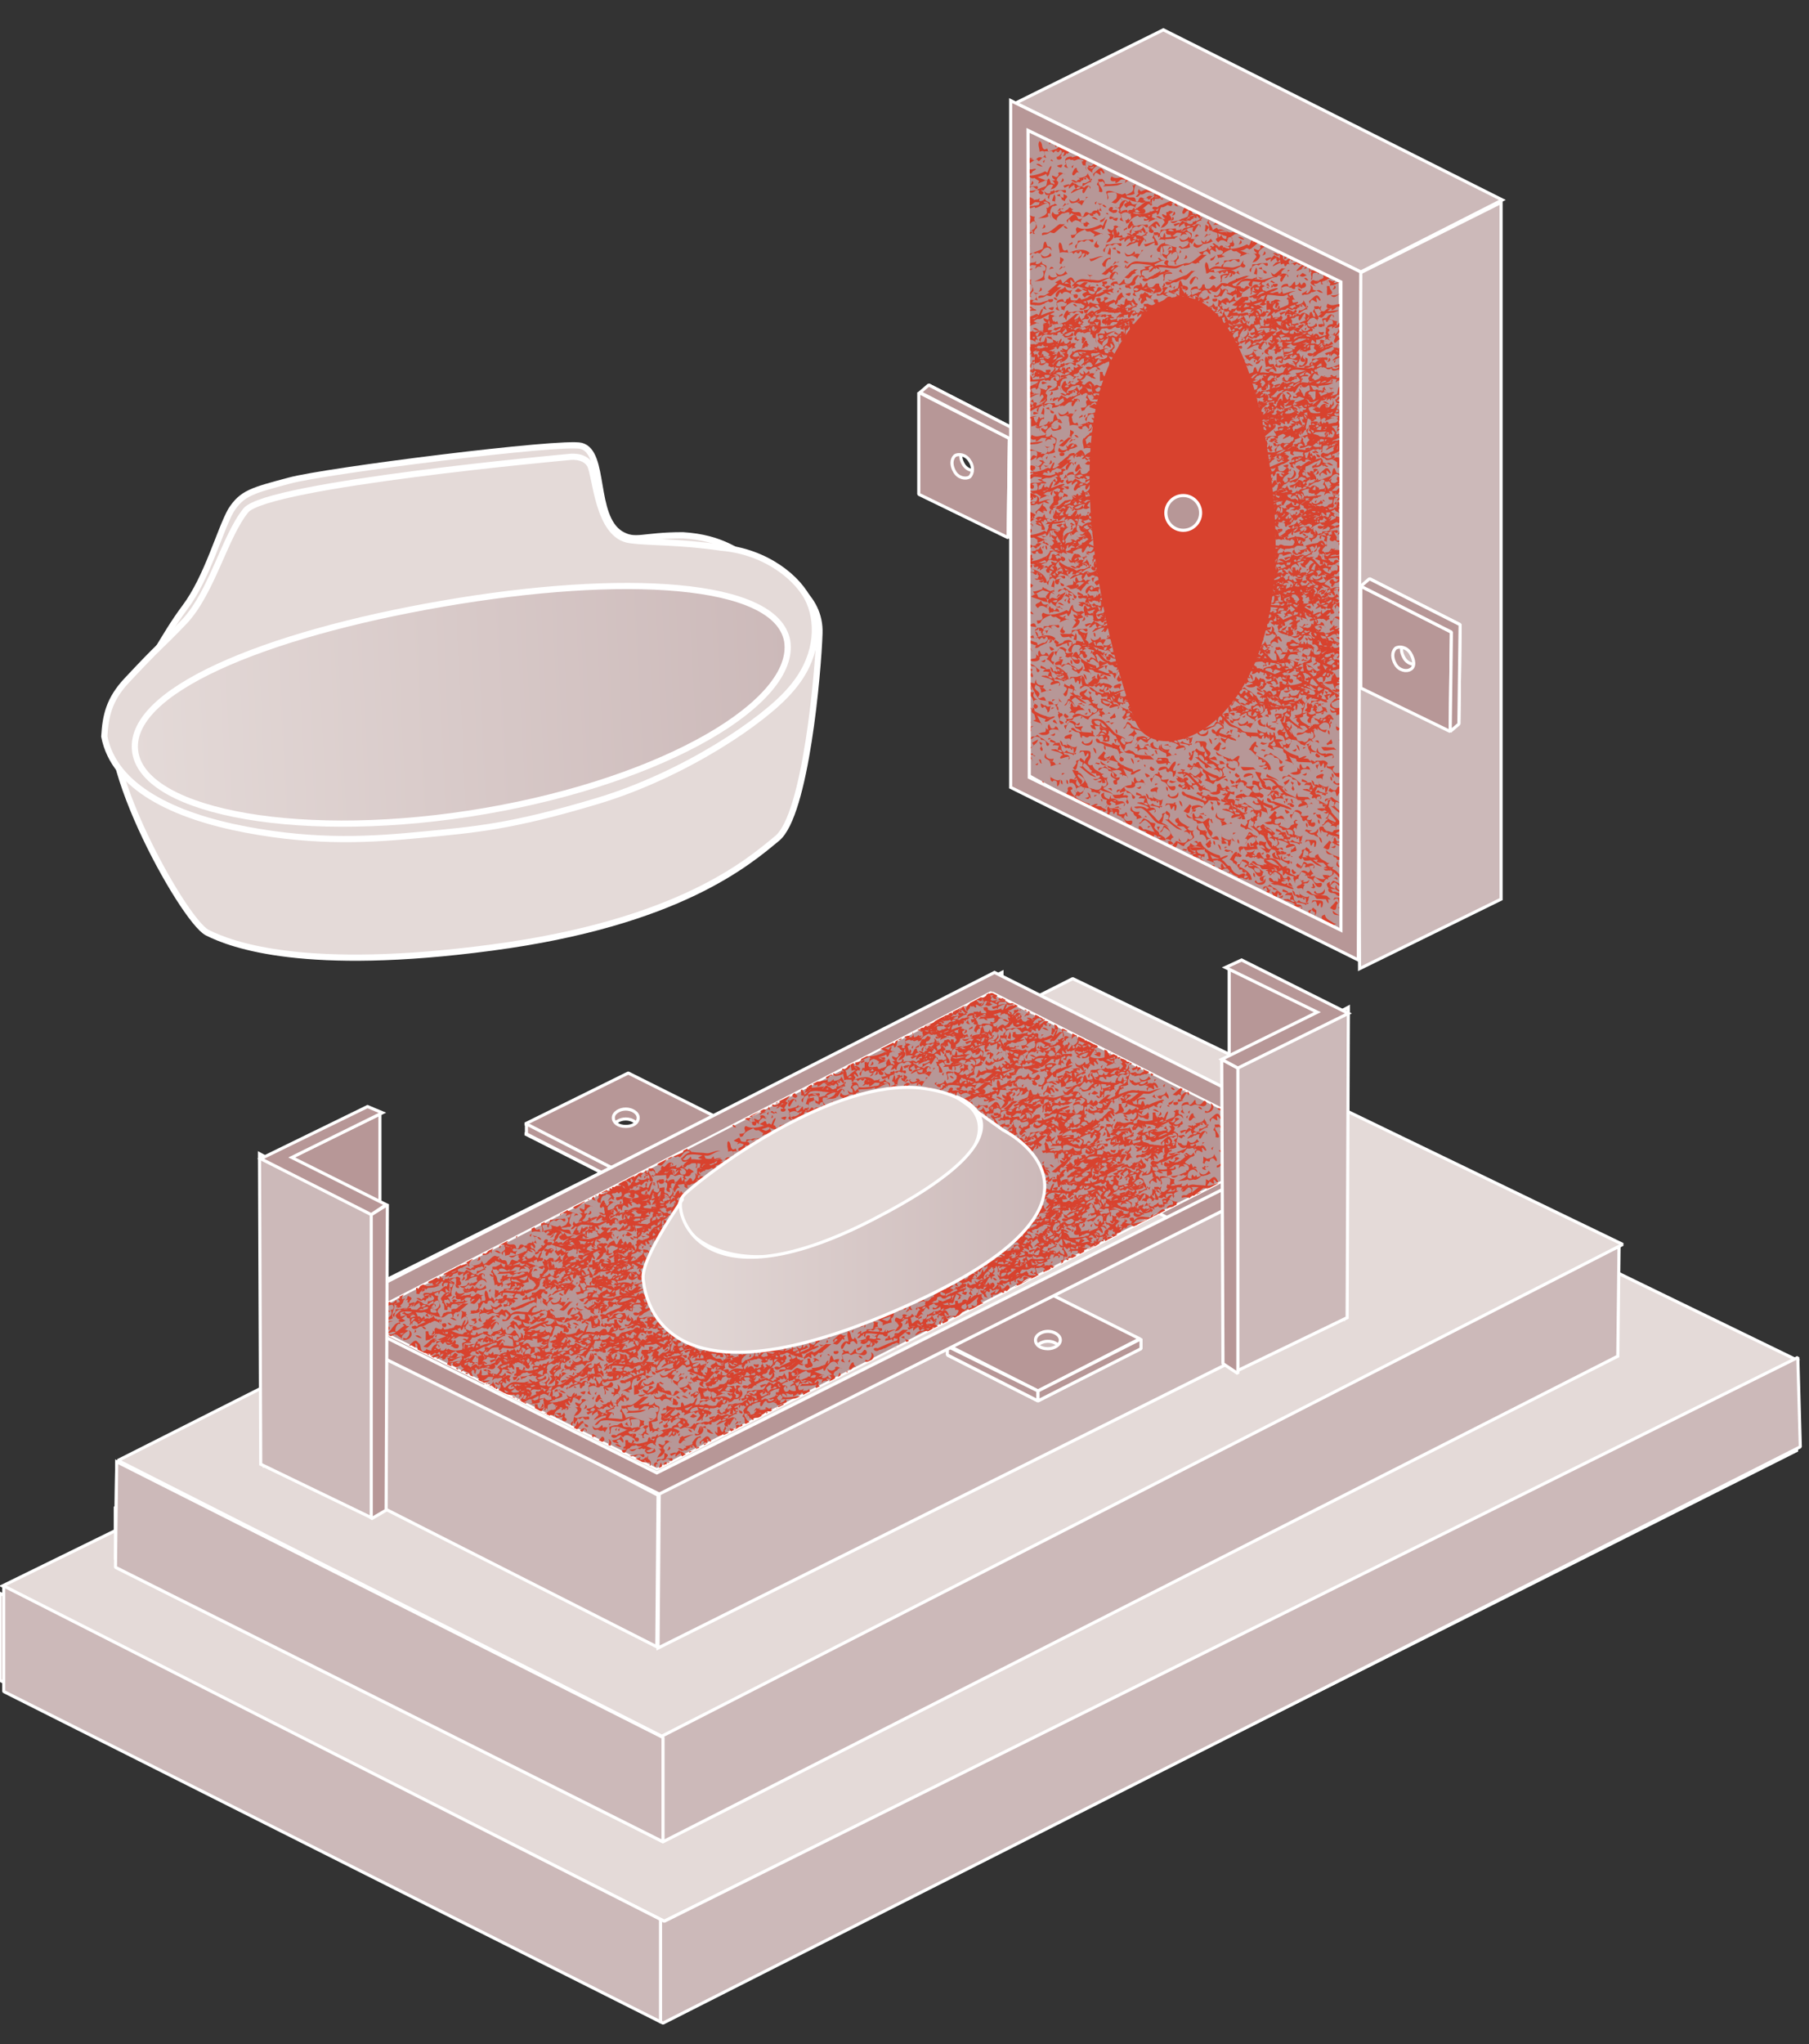 <?xml version="1.0" encoding="utf-8"?>
<!-- Generator: Adobe Illustrator 25.2.3, SVG Export Plug-In . SVG Version: 6.00 Build 0)  -->
<svg version="1.1" id="Layer_1" xmlns="http://www.w3.org/2000/svg" xmlns:xlink="http://www.w3.org/1999/xlink" x="0px" y="0px"
	 viewBox="0 0 145.7 164.6" style="enable-background:new 0 0 145.7 164.6;" xml:space="preserve">
<rect x="0" y="0" width="145.7" height="164.6" fill="#333333" stroke="none"/>
<style type="text/css">
	.st0{fill:#D8422E;}
	.st1{fill:#CCB9B9;stroke:#FFFFFF;stroke-width:0.25;stroke-miterlimit:10;}
	.st2{fill:#E4DAD8;stroke:#FFFFFF;stroke-width:0.25;stroke-miterlimit:10;}
	.st3{fill:#CCB9B9;stroke:#FFFFFF;stroke-width:0.25;stroke-linejoin:bevel;stroke-miterlimit:10;}
	.st4{fill:#E4DAD8;stroke:#FFFFFF;stroke-width:0.25;stroke-linejoin:bevel;stroke-miterlimit:10;}
	.st5{fill:#B79797;stroke:#FFFFFF;stroke-width:0.25;stroke-linejoin:bevel;stroke-miterlimit:10;}
	.st6{fill:#B79797;stroke:#FFFFFF;stroke-width:0.172;stroke-linejoin:bevel;stroke-miterlimit:10;}
	.st7{clip-path:url(#SVGID_2_);}
	.st8{fill:#B79797;stroke:#FFFFFF;stroke-width:0.25;stroke-miterlimit:10;}
	.st9{clip-path:url(#SVGID_4_);}
	.st10{fill:#E4DAD8;stroke:#FFFFFF;stroke-width:0.5;stroke-miterlimit:10;}
	.st11{fill:url(#SVGID_5_);stroke:#FFFFFF;stroke-width:0.5;stroke-miterlimit:10;}
	.st12{fill:url(#SVGID_6_);stroke:#FFFFFF;stroke-width:0.25;stroke-linejoin:bevel;stroke-miterlimit:10;}
</style>
<symbol  id="Mezzotint_2" viewBox="-40.1 -24.9 80.1 50">
	<g>
		<g>
			<g>
				<g>
					<path class="st0" d="M-12.9,9.4c-0.2,0.1-0.4,0.3-0.5,0.5c0.9,0.3,1.7,0.7,2.7,0.5C-11,9.9-11,9.2-11.4,9
						C-11.7,8.8-12.4,9.2-12.9,9.4z"/>
					<path class="st0" d="M16.6,18c-0.9,0.2-4.2-2.4-5.2-2.3c-0.4,0.1-1,0-1.2-0.1c-0.4-0.4-0.5-0.1-0.9-0.5
						c-0.7-0.7-2.2-1.1-2.9,0.1c-0.2,0.3,0.2,1.2,2.5,0.5c0.2-0.1,0.6,0.7,1,0.8c5.1,2.3,9.5,4,9,2.7L16.6,18z"/>
					<path class="st0" d="M5.7,17.8c-0.3,0.7-0.4,2-0.2,2.1c2.3,1,3.6,1.1,4.3,0.4c0.7-0.6-1.9-0.2-3-0.5c-1.1-0.4-0.4-3.1-1.1-3.3
						C5,16.4,5.7,17.1,5.7,17.8z"/>
					<path class="st0" d="M3.3,18.7c-1.8-0.9-1.8-1.2-4.2,0c0.7-0.4,0.4-0.4,2.1,1.1C1.4,19.9,2.8,18.8,3.3,18.7z"/>
					<path class="st0" d="M-3.6,12.9c-0.5-0.2-1.3-0.6-1.5-0.4C-6.6,13.8-8,13-9.4,12.4c0.7-1.2,0.4-2.8,1.6-3.7
						c-0.8,0.2-1.9,0.3-2,1.1c0,0.3,0.9,0.8,0.8,1c-1.3,2.7,0.7,3.7,2.8,3.6c0.2,0,0.3-1.2,0.6-1.3c1.4-0.4,2.9,3.6,3.1,2
						c0-1,0.2-2.2,2.1-1.9C0.4,13.2,1,14.3,1.7,15c0.8,0.3,1.7-1.2,1-2C0.9,11.1-1.4,13.9-3.6,12.9z"/>
					<path class="st0" d="M3.3,9.1c-0.4,0-0.8-0.1-1,0c-0.2,0.2-0.1,0.6-0.1,1C2.8,10,3.5,9.6,3.8,9.8c1.1,0.9,2.1,2.4,1.2,4.1
						C7.7,12.4,6,9.4,3.3,9.1z"/>
					<path class="st0" d="M4.5,5.8c3,2.5,3.9,4.6,5.7,0.7C10,4.9,8.8,7.6,8.2,7.4C7.8,7.3,8.6,5.4,8.3,5.3C7.9,5.1,6.5,6.5,6,6.4
						c-0.8-0.2-0.9-1.2-1.1-2C4.8,4.9,4.4,5.7,4.5,5.8z"/>
					<path class="st0" d="M7.1,2.3c-0.1,0.1,0,0.6,0,1C7.9,3,9.5,3.8,9.5,2.7C9.5,1.7,7.5,1.6,7.1,2.3z"/>
					<path class="st0" d="M-5.3,5.1C-5.9,5.1-6,6-5.7,6.5c0.5,0.9,1,2.7,2.1,2.2c0-1.2,0.8-1.9,1.6-2.7C-3.9,7.9-4.2,5.1-5.3,5.1z"
						/>
					<path class="st0" d="M13.7,4.6c2.2-1.7,4.1-0.2,6.2-0.2c0.4,0,0.7-0.8,1.1-0.8c1.1-0.1,2,0.5,2.6,1.5C23.4,3,25.9,3.6,26,2.4
						c0.1-2.3-1.8-3.9-0.8-6.4c-1.6-1.1-3.6-0.6-5.3-1.1c2.4,1.3,5.9,1.8,4.2,5.3c0.4,0,0.8-0.1,1,0.1c0.4,0.4,0.6,1.1,0.5,1.5
						c-0.4,0.9-1.4,1.8-2.5,1.5c-1.9-0.6-2.4-0.3-4.3-0.2c-0.9,0-1.7-1.7-3.2-1.8c0,0.4,0.1,1-0.1,1c-1.9-0.6-2.7,0.5-2.2,1.5
						L13.7,4.6z"/>
					<path class="st0" d="M20.5,8.7L20.5,8.7c0,0.2-1.2,0.6-1.4,0.4c-1.2-1.1-2.6-2-3.8-0.4C18.4,8.4,21,10,23.8,11
						c0.9,0.3,0.3,4.1,1.8,3.7l0.9-2.3c1,0,1.8-0.2,2.1-2.1c-0.7,0.8-1.5,1.8-2.6,1.5c-1.8-0.5-1.9-1.7-3.3-2.9
						c-0.2-0.2-1.1,0.5-1.4,0.3C21,9.1,20.6,8.9,20.5,8.7z"/>
					<path class="st0" d="M0.7-18.1c1.1,0.4,1.5-0.5,2.1-1.1C1.8-19.5,1.2-18.9,0.7-18.1z"/>
					<path class="st0" d="M33.9,1.9c-3.4-2.7-0.4,0.4-0.6,0.6c0.7-0.3,1.4-1.1,2.1,0C34.9,2.3,34.3,2.2,33.9,1.9z"/>
					<path class="st0" d="M30.4-3.7c-0.8-0.5-1.8-1-2.5-0.5c-0.6,0.4-1.8,0.3-0.6,2.5c1.1-2.2,3-1.3,4.8-0.5
						C31.5-2.7,31-3.3,30.4-3.7z"/>
					<path class="st0" d="M21.5,2.2c-0.4-0.1-0.7-0.6-1.1-1c0,1.2,0.7,2.3,1.6,2.4c0.5,0.1,1-0.9,1.6-1.4
						C22.9,2.3,22.2,2.5,21.5,2.2z"/>
					<path class="st0" d="M9.4-0.4c0.4,0.3,1.1,0.7,1,0.9c-0.2,0.9-1.1,1.6-1.8,2.4c0.4,0,0.8,0,1-0.1c0.8-0.5,0.6-1.8,0.9-1.9
						c2.2-0.6,6.3,0.4,8.6,0.4c0-0.4-2.5-1.2-2.6-1.2C13.7-0.3,12.2-0.1,9.4-0.4z"/>
					<path class="st0" d="M11.5-4.7c-0.2,0.8-1.1,1.7,0.1,2c2.4,0.6,4.5-1.4,6.9-1.5c-1.2-1.8,1.1-3.4,1-5.3c0-0.4-0.7-0.7-0.9-1.1
						c-0.4-0.7-1.1-1.4,0-2.1c-0.4,0-0.7,0-1.1,0c0.4,2.3-1.3,1-2.1,2.1c0.5-0.2,1.2-0.6,1.5-0.4c1.1,0.6,2.2,1.5,2.1,3.1
						c0,0.6-0.2,1.4-0.5,1.4c-1,0.3-2-0.5-2.6-1.4c-0.1,1.7,1.4,3.9-0.6,4.5c-0.7,0.2-1.8,0.1-3.1-0.1c-1.7-0.2,1.1-2.4-0.6-3.4
						C11.6-6.1,11.7-5.4,11.5-4.7z"/>
					<path class="st0" d="M6.4,0.5c0-0.2,0.9-0.5,0.9-0.8C7.3-1,7.8-2.4,7.4-3C8-3.1,8.7-3.4,9-3.1c0.7,0.7-0.9,2.6-1.6,3.9
						C7.1,1.4,7.3,2.4,7.9,3C7.4,2.2,6.5,1.4,6.4,0.5z"/>
					<path class="st0" d="M0.4-3.1c-0.8-1.5-1.4-0.2-1.1,0.9c0.4,0.9,2,3.3,3.8,1.7c0.2-0.2,0.1-0.6,0.1-1C2.5-1.5,3.2,2,0.4-3.1z"
						/>
					<path class="st0" d="M-9,22.2c0.1-0.2,1.8-0.1,2.4-0.1L-7,22.1c-1.8-0.3-2.8-3-4.6-4.3c-0.7-0.5-2,0.5-2.4,0.2L-9,22.2z"/>
					<path class="st0" d="M13.1,21.2c0.4,0.4,0.7,0.7,1.1,1.1c0.2-0.8,0.3-1.6,1.1-2.1C14.5,20.5,13.8,20.8,13.1,21.2z"/>
					<path class="st0" d="M-8.7,16.1c-0.8-1.5-1.4-0.2-1.1,0.9c0.4,0.9,2,3.3,3.8,1.7c0.2-0.2,0.1-0.6,0.1-1
						C-6.7,17.7-6,21.3-8.7,16.1z"/>
					<path class="st0" d="M-31.2,11.6c0.1,0.4-5.6,1.8-5.8,2.3l2.6,1.5c0.8-0.4,0.7-1.7,1.2-1.9c2.3-0.8,3.9,1.1,4.3-2.3
						c0,0,0.7-0.1,0.9,0c0.5,0.6,0.4,1.6,1.2,2c0.6,0.3,1.1-0.1,1.6-0.4c1.8-0.9,1.4,2.1,4.3,1.1c0.3-0.1,1.2,0.8,1.4,1.4
						c0.3,1.5-1.1,2.2-2,3.2c0.8-1,2-1.1,3.2-1.1c-0.5-0.2-1.1-0.4-1.6-0.5c0.4-1.1,0.7-2.1,1.1-3.2c-0.5,0.2-1.2,0.6-1.5,0.4
						c-0.9-0.4-1.4-1.6-2.2-1.9c-0.2-0.1-0.7,0.8-1,0.8c-1.9-0.2-3.2-2.4-4.7-2.1"/>
					<path class="st0" d="M-36.4,13.2"/>
					<path class="st0" d="M-37.4-5.8c0.4-0.2,1,0.2,1.5,0.4c0.2-0.5,0.4-1.1,0.5-1.6c3.2,1.4,7.8,2.7,10.6,0
						c-0.4-0.4-0.7-0.7-1.1-1.1c-0.5,0.7-1.4,1.1-2.1,0.9c-1.3-0.4-0.2-2.4-2.7-2.5c0.9,0.9,2.5,1.9,1.9,3.1c-0.7,1.4-3.1,0.4-4-0.9
						c-0.4,0.4-0.8,1-1,0.9c-2-0.7-4,0.6-5.9-0.4c0.1,1.8-1.2,3.6,0,5.3C-37.9-2.6-39-5.1-37.4-5.8z"/>
					<path class="st0" d="M-19.9,11.3c-1.2,1,0.2,1.1,0.5,1.6C-19.6,12.4-19.7,11.8-19.9,11.3z"/>
					<path class="st0" d="M-17.1,6.6c-0.1-1-0.5-1.6-1.2-2.1c-0.2,0.5-0.6,1.3-0.4,1.5c1.2,1.1,1,3.1,2.5,3.8
						C-16,8.6-17,7.7-17.1,6.6z"/>
					<path class="st0" d="M-16.7,12.5c1,1.3,1-0.6,1.6-0.5C-15.7,12.1-16.2,12.3-16.7,12.5z"/>
					<path class="st0" d="M-15.4-10.1c-1.9-1.7-1.5-4.1-1.1-6.3c0.1,0.9,0,1.9-0.6,2.6c-0.1,0.2-0.8-0.1-0.9,0.1
						c-0.4,0.4-0.7,1.2-0.5,1.4c0.9,1.1,1.5,2.6,3.6,2.9c0.3,0,0.4,0.9,0.6,1.4c-0.5,0.2-1.1,0.4-1.6,0.5c0.4,1.1,0.7,2.1,1.1,3.2
						c1.4-1.8-0.3-3.9,0.5-5.8C-14.8-10.1-15.2-10-15.4-10.1z"/>
					<path class="st0" d="M-5.7,1.8c0.8-1,1.6-0.2,2,0.3c0.5,0.5,0.4,1,2.7,1c0.4,0,1.2,0.7,2,1c0-0.4,0.1-0.7,0.1-1.1
						C0.6,3.1,0,3.4-0.5,3.2c-0.6-0.3-1-1.4-1.5-1.5C-2.8,1.7-4,2.3-5,1.2c-0.2-0.2,0.1-0.8,0-0.9c-1.1-0.5-1.8-1.1-2.4-1.9
						C-8,0.1-6.5,0.8-5.7,1.8z"/>
					<path class="st0" d="M-1.5-0.4c-2-0.2-2,2.1-4,1.3C-4.3,0.3-5.4,0.3-4-1.7c0.4,0.4,0.8,1.2,1,1.1c2.7-0.7,4,2.4,6.7,2.4
						C3.5,2.1,3.3,2.4,3.1,2.7C2.8,2.2,0.5,1.1,0.3,1.2C-1.7,1.6,0.2-0.2-1.5-0.4z"/>
					<path class="st0" d="M-11.1-6.8c-0.2,2.3-1.5,1-2.4,2.1c0.5,0.2,1.1,0.4,1.6,0.5c-0.3-2.1,2.3-1.4,2.4-2.7
						C-9.4-7.8-11.1-7.1-11.1-6.8z"/>
					<path class="st0" d="M-13.4-3.3c-0.2-0.2-1,0.4-1.4,0.3c-2.3-0.8-2.2-1.7-2.6-3.7c-0.7,0.4-0.8,1.1-0.5,1.5
						c0.7,1,1.2,0.4,1.2,2.2c0,0.5,1.9,0,2.7,0.4c1.6,0.7,2.9,0.1,4.5,0.5c0.5,0.1,0.8-1,0.4-1.3C-10.5-4.3-10.7-0.9-13.4-3.3z"/>
					<path class="st0" d="M-27.4-1.4c-0.2-0.2-1,0.4-1.4,0.3c-2.3-0.8-2.2-1.7-2.6-3.7c-0.7,0.4-0.8,1.1-0.5,1.5
						c0.7,1,1.2,0.4,1.2,2.2c0,0.5,1.9,0,2.7,0.4c1.6,0.7,2.9,0.1,4.5,0.5c0.5,0.1,0.8-1,0.4-1.3C-24.5-2.4-24.7,1-27.4-1.4z"/>
					<path class="st0" d="M13.3,13c-0.1,0.5,0.9,0.4,1.5,0.2c-0.6-1.5,2-2.6,0.8-3.8c-0.4-0.5-1.5-0.2-2.1-0.8
						C13.1,10.4,13.6,11.2,13.3,13z"/>
					<path class="st0" d="M-5.3-11.4c-0.6-1.7-1.6,0.1-2.4-0.2C-7-9.5-6-12.6-5.3-11.4z"/>
					<path class="st0" d="M-34.2,1.9c0.2-0.5,0.4-1.1,0.5-1.6c0.5,0.2,1.3,0.3,1.4,0.6c0.8,2.2,3.3,2.9,5.2,3.8c0.4-1,1.3-1.2,2.1-1
						c1.9,0.6,5.3,1.2,6.9,2.6c-0.5,0.3-1.1,0.9-1.3,0.8c-2.9-1.6-8.3-3.2-11.4-1.3c-0.1,0.1-0.6-0.3-0.7-0.6
						c-0.4-0.8,0.4-1.6,0.2-2.2C-31.6,1.9-33.1,2-34.2,1.9z"/>
					<path class="st0" d="M-5.5-2.5c-0.3-0.4-1-0.6-1-1.3C-4.3-3-2.5-1.2,0.3-1.7c-0.2,1.1-1.2,1-2,1.3C-2.1-2.5-4.5-0.9-5.5-2.5z"
						/>
					<path class="st0" d="M-2.3-8.9c-0.5,0.3-1,0.4-1.6,0.6c1.5-0.3,1.5,1.5,3.8,0.8c0.5-0.2,1.3,0.9,1,1.9c0.4,0,0.7,0,1.1,0
						C0.4-6.7-0.2-8.4-1.2-9.9C-1.5-9.5-1.8-9.1-2.3-8.9z"/>
					<path class="st0" d="M9.6-17.6c-0.4-0.4-1-0.4-1.5-0.6c0,0.4-0.1,0.9,0,1c1.1,0.4,1.9,0.9,2.6,1.7
						C10.4-16.2,10.1-17.1,9.6-17.6z"/>
					<path class="st0" d="M12.9-12.8c-1.1,0.7-0.4,1.6,0.1,2c0.4,0.4,1.4,0.2,1.4-0.4c0-0.7-1.2-1.2,0.7-2.7
						C14.3-13.5,13.6-13.2,12.9-12.8z"/>
					<path class="st0" d="M15.4-16c-1.1-0.1-2.8-1.4-2.8,0C12.6-14.6,14.3-15.8,15.4-16z"/>
					<path class="st0" d="M17.3-24.9c-1.2,1,0.2,1.1,0.5,1.6C17.6-23.8,17.4-24.4,17.3-24.9z"/>
					<path class="st0" d="M-24.9-9.9c2-0.3,5.1,1.9,7,1.1c-1.9,0.3-4.6-2.3-6.4-2.3L-24.9-9.9z"/>
					<path class="st0" d="M34.3-5.9c3,2.5,3.9,4.6,5.7,0.7c-0.3-1.6-1.4,1.1-2.1,0.9c-0.3-0.1,0.4-1.9,0.1-2.1
						c-0.4-0.2-1.8,1.2-2.2,1.1c-0.8-0.2-0.9-1.2-1.1-2C34.5-6.8,34.1-6,34.3-5.9z"/>
					<path class="st0" d="M6.8-14c-0.8,1-1.5,0.3-2.1-0.1c-0.2-0.1,0-0.8-0.1-0.9c-1.6-0.6-2.1,1.3-3.1,2c0.4-0.4,0.7-1,1-0.9
						c1.6,0.3,4.5,0.5,4.3,3c-0.2-1.6,1.9-2.5,1.1-4.2C7.5-14.7,7.1-14.4,6.8-14z"/>
					<path class="st0" d="M1.8,3.7C1,4.7,0.3,4-0.3,3.6c-0.2-0.1,0-0.8-0.1-0.9C-2,2.1-2.4,4-3.5,4.7c0.4-0.4,0.7-1,1-0.9
						c1.6,0.3,4.5,0.5,4.3,3C1.6,5.3,3.7,4.3,2.9,2.6C2.5,3,2.1,3.3,1.8,3.7z"/>
					<path class="st0" d="M-6.4,2.6C-5,3.2-4.1,2.2-3.2,1.5C-4.5,1.3-5.4,2-6.4,2.6z"/>
					<path class="st0" d="M-13.5,13.4c-0.1,0.1,0,0.6,0,1c0.9-0.3,2.4,0.6,2.4-0.5C-11.1,12.8-13.2,12.6-13.5,13.4z"/>
					<path class="st0" d="M-37.8,6.3c1.1,0.4,1.5-0.5,2.1-1.1C-36.8,4.9-37.3,5.6-37.8,6.3z"/>
					<path class="st0" d="M-5.3-8.7c-0.7,0-0.7-0.1-1,0c-0.8,0.4-0.9,1.3-1.1,2.1C-6-8.8-3.8-8-2.6-6.1C-2.4-6.6-2-7.4-2.2-7.5
						C-2.9-8.2-4.2-8.4-5.3-8.7z"/>
					<path class="st0" d="M32.7-2.5c-0.7,0-0.7-0.1-1,0c-0.8,0.4-0.9,1.3-1.1,2.1c1.4-2.2,3.6-1.5,4.8,0.5c1.7-2,0.6-1.3,0.4-1.5
						C35.1-2,33.8-2.2,32.7-2.5z"/>
					<path class="st0" d="M25.2,6.6c-0.7,0-0.7-0.1-1,0c-0.8,0.4-0.9,1.3-1.1,2.1c1.4-2.2,3.6-1.5,4.8,0.5c0.2-0.5,0.6-1.3,0.4-1.5
						C27.6,7,26.3,6.9,25.2,6.6z"/>
					<path class="st0" d="M-11.8,1.6c0.7,0.5,0.9,1.3,1.1,2.1c0.7-0.4,0.8-1.1,0.4-1.5C-10.7,1.8-11.3,1.8-11.8,1.6z"/>
					<path class="st0" d="M-28.3-9.2c0.7,0.5,0.9,1.3,1.1,2.1c0.7-0.4,0.8-1.1,0.4-1.5C-27.2-9-27.8-9.1-28.3-9.2z"/>
					<path class="st0" d="M-23.8,10.6c1.4,0.7,2.2-0.3,3.2-1.1C-21.8,9.4-22.8,10.1-23.8,10.6z"/>
					<path class="st0" d="M-34.7-3.6c-1.1,1.4,1,1.3,1.1,2.1C-32.2-3.1-35.4-2.4-34.7-3.6z"/>
					<path class="st0" d="M28.3-12.2c-0.7-0.5-2,0.5-2.4,0.2c-1.5-1.2-2.2-0.9-3.9-1.4c0,0.4-0.1,0.8,0.1,1c0.7,0.7,2.2,0.1,2.9,0.4
						c2.4,1.1,4.9,3.9,6,4.2c0.1-0.2,1.8-0.1,2.4-0.1L28.3-12.2z"/>
					<path class="st0" d="M-31.7-6.4c0.9,0.2,1.7,0.4,2.2,0.5c0-0.7-0.7-1.1-1-1.4L-31.7-6.4z"/>
					<path class="st0" d="M10.7,23.8c2-0.3,5.1,1.9,7,1.1c-1.9,0.3-4.6-2.3-6.4-2.3c-3.4-0.1-6.6,1.2-10,0.3c-1.2-0.4-1.4-2.4-3.2-2
						c1.5,1.9,3.4,3.7,5.8,3.5C6.3,24,8.3,24.2,10.7,23.8z"/>
					<path class="st0" d="M-22.8,1c0.2,0.5,0.2,0.8,0.6,1.2C-23.1,2.8-24.1,3.4-25,4c0.1,1.4,1.8,0.2,3.2-0.3
						c3.2-1.1,4.9-2.2,2.9-0.9C-19.8,2.1-21.6,1.7-22.8,1z"/>
					<path class="st0" d="M-10.3-0.1c2.1,0.8,3.4,1,3.1,0.3l-2.4-1.3L-10.3-0.1z"/>
					<path class="st0" d="M32.5,4.1c-0.1-0.3,0.6-0.5,1-0.4c-0.3,1.2,1.6,1.5,0.8,2.5c-0.3,0.4-1.1,0.4-1.5,1
						C32.6,6,32.9,5.4,32.5,4.1z"/>
					<path class="st0" d="M8.2,11.1c1.4,0.7,2.2-0.3,3.2-1.1C10.1,9.8,9.2,10.5,8.2,11.1z"/>
					<path class="st0" d="M9.1-9.6c1.1,0.4,1.5-0.5,2.1-1.1C10.2-11,9.7-10.4,9.1-9.6z"/>
					<path class="st0" d="M16,11.5c0.7,0.5,0.9,1.3,1.1,2.1c0.7-0.4,0.8-1.1,0.4-1.5C17.1,11.7,16.5,11.6,16,11.5z"/>
					<path class="st0" d="M3.6,3.6c1.2-1.2-0.7-0.9-0.8-1.5C3.1,2.6,3.4,3.1,3.6,3.6z"/>
					<path class="st0" d="M22-10.1C22.7-9.6,22.8-8.8,23-8c0.7-0.4,0.8-1.1,0.5-1.5C23.1-9.9,22.5-10,22-10.1z"/>
					<path class="st0" d="M27.3,0.7c0.6,0.7,1.4,0.7,2.2,0.7c-0.3,0.7-1,1-1.4,0.7C27.7,1.8,27.6,1.2,27.3,0.7z"/>
					<path class="st0" d="M20.4,3.5c-1.2,1,0.2,1.1,0.5,1.6C20.8,4.6,20.6,4,20.4,3.5z"/>
					<path class="st0" d="M-14.5-15.1c1.1-0.7,1.6,0.3,1.9,0.9c0.1,0.2-0.3,0.8-0.3,0.8c1.2,1.2,2.4-0.4,3.7-0.6
						c-0.5,0.2-1.1,0.6-1.3,0.4c-1.4-0.9-4-2.3-2.7-4.5c-0.4,1.5-2.8,1.5-2.7,3.5C-15.4-14.7-15-14.8-14.5-15.1z"/>
					<path class="st0" d="M-14.5,4.5c1.1-0.7,1.6,0.3,1.9,0.9c0.1,0.2-0.3,0.8-0.3,0.8c1.2,1.2,2.4-0.4,3.7-0.6
						c-0.5,0.2-1.1,0.6-1.3,0.4c-1.4-0.9-4-2.3-2.7-4.5c-0.4,1.5-2.8,1.5-2.7,3.5C-15.4,4.9-15,4.8-14.5,4.5z"/>
					<path class="st0" d="M-5.7,8.7c-1.2,1,0.2,1.1,0.5,1.6C-5.3,9.7-5.5,9.2-5.7,8.7z"/>
					<path class="st0" d="M-1.2,12c1.1,0.4,1.5-0.5,2.1-1.1C-0.1,10.6-0.7,11.2-1.2,12z"/>
					<path class="st0" d="M5.9-9.4C4.6-8.4,6-8.2,6.4-7.8C6.2-8.3,6-8.8,5.9-9.4z"/>
					<path class="st0" d="M-7.6-14.4c0.5,0.3,0.5,0.9,0.6,1.5c0.5-0.3,0.7-0.9,0.4-1.2C-6.8-14.3-7.2-14.3-7.6-14.4z"/>
					<path class="st0" d="M-11.6-11.8c-3.4-2.7-0.4,0.4-0.6,0.6c0.7-0.3,1.4-1.1,2.1,0C-10.6-11.4-11.2-11.4-11.6-11.8z"/>
					<path class="st0" d="M-16.5,2.9c2.3-1.2,1.2,0.8,3.6-0.9c0.4-1.3-0.8-2.4-1.9-3.3c-0.3-0.2-1.4-0.4-1.8-0.7
						c0.3,0.5,0.6,1,0.8,1.4c0.3,0.5,1.2,1.4,1.2,1.5C-15.1,2.4-16.5,2.9-16.5,2.9z"/>
					<path class="st0" d="M-22.3-2.7c-0.7-1.1,0.4-1.6,1.1-1.7c0.5-0.1,1.3,0.5,1,1.1c-0.4,0.6-1.6,0.5-0.7,2.6
						C-21.5-1.4-21.9-2-22.3-2.7z"/>
				</g>
				<path class="st0" d="M-31.8,12.8c-0.5-0.3-0.1-1.7,0.5-2.4c0.7-0.7,1.8-0.8,3.1-0.1c-0.7-0.5-1.2-1.5-0.9-2.1
					c0.6-1.4,2.7,0.8,3.4-0.7c0.2-0.4-0.1-1.2-0.5-1.4c-0.4-0.2-1.1,0.1-1.5,0.5c-0.2,0.2,0,0.9-0.1,0.9c-1.6,0.6-2.9,2.2-4.7,1.6
					c-0.4-0.1-0.7-0.6-1.1-1c-0.5,0.6-1.7,1.3-0.9,2c0.7,0.6,2.1,0.7,2.4,1.8"/>
			</g>
		</g>
	</g>
</symbol>
<g>
	<line class="st1" x1="58" y1="135.5" x2="58" y2="143.3"/>
	<line class="st1" x1="57.7" y1="135.3" x2="57.7" y2="143.4"/>
	<polygon class="st1" points="9.3,125.5 53.6,147.9 128.7,110.1 128.9,101.4 87,82.2 9.3,121.4 	"/>
	<polygon class="st1" points="9.3,126.2 9.4,117.7 53.7,139.3 53.5,147.9 	"/>
	<polygon class="st1" points="0,128.3 0,135.3 53.8,162.5 144.7,116.8 144.5,109.5 53.8,154.7 	"/>
	<polygon class="st2" points="53.5,154.7 144.7,109.5 90.8,83.3 0.2,127.7 	"/>
	<polygon class="st1" points="9.3,125.5 53.4,148.3 130.3,109.2 130.4,100.5 87,82.2 9.3,121.4 	"/>
	<polygon class="st3" points="9.3,126.2 9.4,117.7 53.4,139.9 53.4,148.3 	"/>
	<polygon class="st3" points="0.3,127.7 0.3,136.2 53.4,162.9 145,116.5 144.8,109.3 53.5,154.7 	"/>
	<path class="st4" d="M9.5,117.6c0,0,43.8,22.2,43.8,22.2l77.4-39.6L86.4,78.8L9.5,117.6z"/>
	<line class="st3" x1="53.2" y1="154.5" x2="53.2" y2="162.9"/>
	<g>
		<path class="st5" d="M81.9,42.7l0.1-8L74.8,31l0,8.2L81.9,42.7z M78.8,37.8c-0.3,0.2-0.9,0.1-1.2-0.4c-0.3-0.5-0.3-1,0-1.3
			c0.3-0.2,0.9-0.1,1.2,0.4C79.1,37,79.1,37.6,78.8,37.8z"/>
		<path class="st5" d="M81.2,43.3l0.1-8l-7.3-3.7l0,8.2L81.2,43.3z M78.1,38.4c-0.3,0.2-0.9,0.1-1.2-0.4c-0.3-0.5-0.3-1,0-1.3
			c0.3-0.2,0.9-0.1,1.2,0.4C78.4,37.5,78.4,38.1,78.1,38.4z"/>
		<polygon class="st5" points="74.1,31.6 74.8,31 82,34.7 81.9,42.7 81.2,43.3 81.3,35.3 		"/>
	</g>
	<polygon class="st1" points="120.9,16.3 120.9,72.4 109.5,78 109.3,22.1 	"/>
	<g>
		<polygon class="st6" points="82.3,62.1 108.4,76.6 107.9,21.6 82.6,10 		"/>
		<g>
			<defs>
				<polygon id="SVGID_1_" points="82.3,62.1 108.4,76.6 107.9,21.6 82.6,10 				"/>
			</defs>
			<clipPath id="SVGID_2_">
				<use xlink:href="#SVGID_1_"  style="overflow:visible;"/>
			</clipPath>
			<g class="st7">
				
					<use xlink:href="#Mezzotint_2"  width="80.1" height="50" x="-40.1" y="-24.9" transform="matrix(0.162 0 0 -0.162 97.337 33.124)" style="overflow:visible;"/>
				
					<use xlink:href="#Mezzotint_2"  width="80.1" height="50" x="-40.1" y="-24.9" transform="matrix(0.162 0 0 -0.162 94.483 36.986)" style="overflow:visible;"/>
				
					<use xlink:href="#Mezzotint_2"  width="80.1" height="50" x="-40.1" y="-24.9" transform="matrix(0.162 0 0 -0.162 103.353 40.087)" style="overflow:visible;"/>
				
					<use xlink:href="#Mezzotint_2"  width="80.1" height="50" x="-40.1" y="-24.9" transform="matrix(0.162 0 0 -0.162 98.954 41.275)" style="overflow:visible;"/>
				
					<use xlink:href="#Mezzotint_2"  width="80.1" height="50" x="-40.1" y="-24.9" transform="matrix(0.162 0 0 -0.162 101.593 52.64)" style="overflow:visible;"/>
				
					<use xlink:href="#Mezzotint_2"  width="80.1" height="50" x="-40.1" y="-24.9" transform="matrix(0.162 0 0 -0.162 100.892 57.035)" style="overflow:visible;"/>
				
					<use xlink:href="#Mezzotint_2"  width="80.1" height="50" x="-40.1" y="-24.9" transform="matrix(0.162 0 0 -0.162 93.602 54.144)" style="overflow:visible;"/>
				
					<use xlink:href="#Mezzotint_2"  width="80.1" height="50" x="-40.1" y="-24.9" transform="matrix(0.162 0 0 -0.162 93.797 48.464)" style="overflow:visible;"/>
				
					<use xlink:href="#Mezzotint_2"  width="80.1" height="50" x="-40.1" y="-24.9" transform="matrix(0.162 0 0 -0.162 87.537 38.812)" style="overflow:visible;"/>
				
					<use xlink:href="#Mezzotint_2"  width="80.1" height="50" x="-40.1" y="-24.9" transform="matrix(0.162 0 0 -0.162 107.854 35.632)" style="overflow:visible;"/>
				
					<use xlink:href="#Mezzotint_2"  width="80.1" height="50" x="-40.1" y="-24.9" transform="matrix(0.162 0 0 -0.162 103.79 33.526)" style="overflow:visible;"/>
				
					<use xlink:href="#Mezzotint_2"  width="80.1" height="50" x="-40.1" y="-24.9" transform="matrix(0.162 0 0 -0.162 99.993 47.315)" style="overflow:visible;"/>
				
					<use xlink:href="#Mezzotint_2"  width="80.1" height="50" x="-40.1" y="-24.9" transform="matrix(0.162 0 0 -0.162 116.759 42.208)" style="overflow:visible;"/>
				
					<use xlink:href="#Mezzotint_2"  width="80.1" height="50" x="-40.1" y="-24.9" transform="matrix(0.162 0 0 -0.162 87.255 43.886)" style="overflow:visible;"/>
				
					<use xlink:href="#Mezzotint_2"  width="80.1" height="50" x="-40.1" y="-24.9" transform="matrix(0.162 0 0 -0.162 89.034 50.28)" style="overflow:visible;"/>
				
					<use xlink:href="#Mezzotint_2"  width="80.1" height="50" x="-40.1" y="-24.9" transform="matrix(0.162 0 0 -0.162 108.305 55.974)" style="overflow:visible;"/>
				
					<use xlink:href="#Mezzotint_2"  width="80.1" height="50" x="-40.1" y="-24.9" transform="matrix(0.162 0 0 -0.162 115.561 50.47)" style="overflow:visible;"/>
				
					<use xlink:href="#Mezzotint_2"  width="80.1" height="50" x="-40.1" y="-24.9" transform="matrix(0.162 0 0 -0.162 110.74 42.871)" style="overflow:visible;"/>
				
					<use xlink:href="#Mezzotint_2"  width="80.1" height="50" x="-40.1" y="-24.9" transform="matrix(0.162 0 0 -0.162 111.455 53.053)" style="overflow:visible;"/>
				
					<use xlink:href="#Mezzotint_2"  width="80.1" height="50" x="-40.1" y="-24.9" transform="matrix(0.162 0 0 -0.162 111.887 47.228)" style="overflow:visible;"/>
				
					<use xlink:href="#Mezzotint_2"  width="80.1" height="50" x="-40.1" y="-24.9" transform="matrix(0.162 0 0 -0.162 107.02 48.419)" style="overflow:visible;"/>
			</g>
			<g class="st7">
				
					<use xlink:href="#Mezzotint_2"  width="80.1" height="50" x="-40.1" y="-24.9" transform="matrix(0.12 0.109 0.109 -0.12 102.754 47.605)" style="overflow:visible;"/>
				
					<use xlink:href="#Mezzotint_2"  width="80.1" height="50" x="-40.1" y="-24.9" transform="matrix(0.12 0.109 0.109 -0.12 98.045 48.541)" style="overflow:visible;"/>
				
					<use xlink:href="#Mezzotint_2"  width="80.1" height="50" x="-40.1" y="-24.9" transform="matrix(0.12 0.109 0.109 -0.12 102.518 56.804)" style="overflow:visible;"/>
				
					<use xlink:href="#Mezzotint_2"  width="80.1" height="50" x="-40.1" y="-24.9" transform="matrix(0.12 0.109 0.109 -0.12 98.466 54.723)" style="overflow:visible;"/>
				
					<use xlink:href="#Mezzotint_2"  width="80.1" height="50" x="-40.1" y="-24.9" transform="matrix(0.12 0.109 0.109 -0.12 92.768 64.905)" style="overflow:visible;"/>
				
					<use xlink:href="#Mezzotint_2"  width="80.1" height="50" x="-40.1" y="-24.9" transform="matrix(0.12 0.109 0.109 -0.12 89.292 67.684)" style="overflow:visible;"/>
				
					<use xlink:href="#Mezzotint_2"  width="80.1" height="50" x="-40.1" y="-24.9" transform="matrix(0.12 0.109 0.109 -0.12 85.846 60.64)" style="overflow:visible;"/>
				
					<use xlink:href="#Mezzotint_2"  width="80.1" height="50" x="-40.1" y="-24.9" transform="matrix(0.12 0.109 0.109 -0.12 89.812 56.57)" style="overflow:visible;"/>
				
					<use xlink:href="#Mezzotint_2"  width="80.1" height="50" x="-40.1" y="-24.9" transform="matrix(0.12 0.109 0.109 -0.12 91.678 45.218)" style="overflow:visible;"/>
				
					<use xlink:href="#Mezzotint_2"  width="80.1" height="50" x="-40.1" y="-24.9" transform="matrix(0.12 0.109 0.109 -0.12 108.846 56.538)" style="overflow:visible;"/>
				
					<use xlink:href="#Mezzotint_2"  width="80.1" height="50" x="-40.1" y="-24.9" transform="matrix(0.12 0.109 0.109 -0.12 107.257 52.246)" style="overflow:visible;"/>
				
					<use xlink:href="#Mezzotint_2"  width="80.1" height="50" x="-40.1" y="-24.9" transform="matrix(0.12 0.109 0.109 -0.12 95.169 59.889)" style="overflow:visible;"/>
				
					<use xlink:href="#Mezzotint_2"  width="80.1" height="50" x="-40.1" y="-24.9" transform="matrix(0.12 0.109 0.109 -0.12 111.007 67.395)" style="overflow:visible;"/>
				
					<use xlink:href="#Mezzotint_2"  width="80.1" height="50" x="-40.1" y="-24.9" transform="matrix(0.12 0.109 0.109 -0.12 88.055 48.781)" style="overflow:visible;"/>
				
					<use xlink:href="#Mezzotint_2"  width="80.1" height="50" x="-40.1" y="-24.9" transform="matrix(0.12 0.109 0.109 -0.12 85.068 54.707)" style="overflow:visible;"/>
				
					<use xlink:href="#Mezzotint_2"  width="80.1" height="50" x="-40.1" y="-24.9" transform="matrix(0.12 0.109 0.109 -0.12 95.489 71.888)" style="overflow:visible;"/>
				
					<use xlink:href="#Mezzotint_2"  width="80.1" height="50" x="-40.1" y="-24.9" transform="matrix(0.12 0.109 0.109 -0.12 104.56 72.7)" style="overflow:visible;"/>
				
					<use xlink:href="#Mezzotint_2"  width="80.1" height="50" x="-40.1" y="-24.9" transform="matrix(0.12 0.109 0.109 -0.12 106.109 63.835)" style="overflow:visible;"/>
				
					<use xlink:href="#Mezzotint_2"  width="80.1" height="50" x="-40.1" y="-24.9" transform="matrix(0.12 0.109 0.109 -0.12 99.785 71.847)" style="overflow:visible;"/>
				
					<use xlink:href="#Mezzotint_2"  width="80.1" height="50" x="-40.1" y="-24.9" transform="matrix(0.12 0.109 0.109 -0.12 104.025 67.83)" style="overflow:visible;"/>
				
					<use xlink:href="#Mezzotint_2"  width="80.1" height="50" x="-40.1" y="-24.9" transform="matrix(0.12 0.109 0.109 -0.12 99.623 65.435)" style="overflow:visible;"/>
			</g>
			<g class="st7">
				
					<use xlink:href="#Mezzotint_2"  width="80.1" height="50" x="-40.1" y="-24.9" transform="matrix(0.162 0 0 -0.162 90.974 24.993)" style="overflow:visible;"/>
				
					<use xlink:href="#Mezzotint_2"  width="80.1" height="50" x="-40.1" y="-24.9" transform="matrix(0.162 0 0 -0.162 88.121 28.855)" style="overflow:visible;"/>
				
					<use xlink:href="#Mezzotint_2"  width="80.1" height="50" x="-40.1" y="-24.9" transform="matrix(0.162 0 0 -0.162 96.991 31.956)" style="overflow:visible;"/>
				
					<use xlink:href="#Mezzotint_2"  width="80.1" height="50" x="-40.1" y="-24.9" transform="matrix(0.162 0 0 -0.162 92.592 33.144)" style="overflow:visible;"/>
				
					<use xlink:href="#Mezzotint_2"  width="80.1" height="50" x="-40.1" y="-24.9" transform="matrix(0.162 0 0 -0.162 95.231 44.51)" style="overflow:visible;"/>
				
					<use xlink:href="#Mezzotint_2"  width="80.1" height="50" x="-40.1" y="-24.9" transform="matrix(0.162 0 0 -0.162 94.529 48.905)" style="overflow:visible;"/>
				
					<use xlink:href="#Mezzotint_2"  width="80.1" height="50" x="-40.1" y="-24.9" transform="matrix(0.162 0 0 -0.162 87.24 46.013)" style="overflow:visible;"/>
				
					<use xlink:href="#Mezzotint_2"  width="80.1" height="50" x="-40.1" y="-24.9" transform="matrix(0.162 0 0 -0.162 87.435 40.334)" style="overflow:visible;"/>
				
					<use xlink:href="#Mezzotint_2"  width="80.1" height="50" x="-40.1" y="-24.9" transform="matrix(0.162 0 0 -0.162 81.175 30.681)" style="overflow:visible;"/>
				
					<use xlink:href="#Mezzotint_2"  width="80.1" height="50" x="-40.1" y="-24.9" transform="matrix(0.162 0 0 -0.162 101.492 27.501)" style="overflow:visible;"/>
				
					<use xlink:href="#Mezzotint_2"  width="80.1" height="50" x="-40.1" y="-24.9" transform="matrix(0.162 0 0 -0.162 97.428 25.395)" style="overflow:visible;"/>
				
					<use xlink:href="#Mezzotint_2"  width="80.1" height="50" x="-40.1" y="-24.9" transform="matrix(0.162 0 0 -0.162 93.631 39.184)" style="overflow:visible;"/>
				
					<use xlink:href="#Mezzotint_2"  width="80.1" height="50" x="-40.1" y="-24.9" transform="matrix(0.162 0 0 -0.162 110.397 34.077)" style="overflow:visible;"/>
				
					<use xlink:href="#Mezzotint_2"  width="80.1" height="50" x="-40.1" y="-24.9" transform="matrix(0.162 0 0 -0.162 80.893 35.755)" style="overflow:visible;"/>
				
					<use xlink:href="#Mezzotint_2"  width="80.1" height="50" x="-40.1" y="-24.9" transform="matrix(0.162 0 0 -0.162 82.672 42.149)" style="overflow:visible;"/>
				
					<use xlink:href="#Mezzotint_2"  width="80.1" height="50" x="-40.1" y="-24.9" transform="matrix(0.162 0 0 -0.162 101.943 47.844)" style="overflow:visible;"/>
				
					<use xlink:href="#Mezzotint_2"  width="80.1" height="50" x="-40.1" y="-24.9" transform="matrix(0.162 0 0 -0.162 109.198 42.339)" style="overflow:visible;"/>
				
					<use xlink:href="#Mezzotint_2"  width="80.1" height="50" x="-40.1" y="-24.9" transform="matrix(0.162 0 0 -0.162 104.378 34.74)" style="overflow:visible;"/>
				
					<use xlink:href="#Mezzotint_2"  width="80.1" height="50" x="-40.1" y="-24.9" transform="matrix(0.162 0 0 -0.162 105.093 44.922)" style="overflow:visible;"/>
				
					<use xlink:href="#Mezzotint_2"  width="80.1" height="50" x="-40.1" y="-24.9" transform="matrix(0.162 0 0 -0.162 105.525 39.098)" style="overflow:visible;"/>
				
					<use xlink:href="#Mezzotint_2"  width="80.1" height="50" x="-40.1" y="-24.9" transform="matrix(0.162 0 0 -0.162 100.657 40.288)" style="overflow:visible;"/>
			</g>
			<g class="st7">
				
					<use xlink:href="#Mezzotint_2"  width="80.1" height="50" x="-40.1" y="-24.9" transform="matrix(0.162 0 0 -0.162 90.16 11.085)" style="overflow:visible;"/>
				
					<use xlink:href="#Mezzotint_2"  width="80.1" height="50" x="-40.1" y="-24.9" transform="matrix(0.162 0 0 -0.162 87.307 14.947)" style="overflow:visible;"/>
				
					<use xlink:href="#Mezzotint_2"  width="80.1" height="50" x="-40.1" y="-24.9" transform="matrix(0.162 0 0 -0.162 96.177 18.048)" style="overflow:visible;"/>
				
					<use xlink:href="#Mezzotint_2"  width="80.1" height="50" x="-40.1" y="-24.9" transform="matrix(0.162 0 0 -0.162 91.778 19.235)" style="overflow:visible;"/>
				
					<use xlink:href="#Mezzotint_2"  width="80.1" height="50" x="-40.1" y="-24.9" transform="matrix(0.162 0 0 -0.162 94.417 30.601)" style="overflow:visible;"/>
				
					<use xlink:href="#Mezzotint_2"  width="80.1" height="50" x="-40.1" y="-24.9" transform="matrix(0.162 0 0 -0.162 93.715 34.996)" style="overflow:visible;"/>
				
					<use xlink:href="#Mezzotint_2"  width="80.1" height="50" x="-40.1" y="-24.9" transform="matrix(0.162 0 0 -0.162 86.426 32.105)" style="overflow:visible;"/>
				
					<use xlink:href="#Mezzotint_2"  width="80.1" height="50" x="-40.1" y="-24.9" transform="matrix(0.162 0 0 -0.162 86.621 26.425)" style="overflow:visible;"/>
				
					<use xlink:href="#Mezzotint_2"  width="80.1" height="50" x="-40.1" y="-24.9" transform="matrix(0.162 0 0 -0.162 80.361 16.773)" style="overflow:visible;"/>
				
					<use xlink:href="#Mezzotint_2"  width="80.1" height="50" x="-40.1" y="-24.9" transform="matrix(0.162 0 0 -0.162 100.677 13.592)" style="overflow:visible;"/>
				
					<use xlink:href="#Mezzotint_2"  width="80.1" height="50" x="-40.1" y="-24.9" transform="matrix(0.162 0 0 -0.162 96.614 11.487)" style="overflow:visible;"/>
				
					<use xlink:href="#Mezzotint_2"  width="80.1" height="50" x="-40.1" y="-24.9" transform="matrix(0.162 0 0 -0.162 92.817 25.276)" style="overflow:visible;"/>
				
					<use xlink:href="#Mezzotint_2"  width="80.1" height="50" x="-40.1" y="-24.9" transform="matrix(0.162 0 0 -0.162 109.583 20.168)" style="overflow:visible;"/>
				
					<use xlink:href="#Mezzotint_2"  width="80.1" height="50" x="-40.1" y="-24.9" transform="matrix(0.162 0 0 -0.162 80.079 21.847)" style="overflow:visible;"/>
				
					<use xlink:href="#Mezzotint_2"  width="80.1" height="50" x="-40.1" y="-24.9" transform="matrix(0.162 0 0 -0.162 81.858 28.241)" style="overflow:visible;"/>
				
					<use xlink:href="#Mezzotint_2"  width="80.1" height="50" x="-40.1" y="-24.9" transform="matrix(0.162 0 0 -0.162 101.129 33.935)" style="overflow:visible;"/>
				
					<use xlink:href="#Mezzotint_2"  width="80.1" height="50" x="-40.1" y="-24.9" transform="matrix(0.162 0 0 -0.162 108.384 28.431)" style="overflow:visible;"/>
				
					<use xlink:href="#Mezzotint_2"  width="80.1" height="50" x="-40.1" y="-24.9" transform="matrix(0.162 0 0 -0.162 103.564 20.831)" style="overflow:visible;"/>
				
					<use xlink:href="#Mezzotint_2"  width="80.1" height="50" x="-40.1" y="-24.9" transform="matrix(0.162 0 0 -0.162 104.279 31.014)" style="overflow:visible;"/>
				
					<use xlink:href="#Mezzotint_2"  width="80.1" height="50" x="-40.1" y="-24.9" transform="matrix(0.162 0 0 -0.162 104.711 25.189)" style="overflow:visible;"/>
				
					<use xlink:href="#Mezzotint_2"  width="80.1" height="50" x="-40.1" y="-24.9" transform="matrix(0.162 0 0 -0.162 99.844 26.38)" style="overflow:visible;"/>
			</g>
		</g>
	</g>
	<polygon class="st1" points="109.6,21.9 81.8,8.3 93.7,2.4 121,16.1 	"/>
	<path class="st8" d="M109.6,21.9L81.4,8.1l0,55.3l28,13.9L109.6,21.9z M82.9,62.6l-0.1-52.1L108,22.7l0,52.2L82.9,62.6z"/>
	<g>
		<path class="st5" d="M117.5,58.3l0.1-8l-7.3-3.7l0,8.2L117.5,58.3z M114.3,53.4c-0.3,0.2-0.9,0.1-1.2-0.4c-0.3-0.5-0.3-1,0-1.3
			c0.3-0.2,0.9-0.1,1.2,0.4C114.7,52.6,114.7,53.1,114.3,53.4z"/>
		<path class="st5" d="M116.8,58.9l0.1-8l-7.3-3.7l0,8.2L116.8,58.9z M113.6,53.9c-0.3,0.2-0.9,0.1-1.2-0.4c-0.3-0.5-0.3-1,0-1.3
			c0.3-0.2,0.9-0.1,1.2,0.4S114,53.7,113.6,53.9z"/>
		<polygon class="st5" points="109.6,47.2 110.3,46.6 117.6,50.3 117.5,58.3 116.8,58.9 116.9,50.9 		"/>
	</g>
	<path class="st0" d="M89.6,28.8c-4.4,8.8,0.2,25.4,1.9,29.4s12.6,0.5,11.1-17.7C101,22.3,94,20.1,89.6,28.8z"/>
	<path class="st0" d="M91.3,33.2c-3,5.8,0.1,16.9,1.3,19.6c1.1,2.7,8.4,0.3,7.4-11.8S94.3,27.4,91.3,33.2z"/>
	<circle class="st5" cx="95.3" cy="41.3" r="1.4"/>
	<polygon class="st8" points="108.3,93.6 80.8,79.2 80.8,91.1 108.2,105.5 	"/>
	<g>
		<path class="st5" d="M50.6,87.2l-8.3,4.1l7.3,3.7l8.2-4.2L50.6,87.2z M50.4,91.5c-0.6,0-1-0.3-1-0.7s0.5-0.7,1-0.7s1,0.3,1,0.7
			S51,91.5,50.4,91.5z"/>
		<path class="st5" d="M50.6,86.4l-8.3,4.1l7.3,3.7l8.2-4.2L50.6,86.4z M50.4,90.7c-0.6,0-1-0.3-1-0.7s0.5-0.7,1-0.7s1,0.3,1,0.7
			S51,90.7,50.4,90.7z"/>
		<polygon class="st5" points="42.4,90.5 42.4,91.3 49.6,95 49.6,94.2 		"/>
		<polygon class="st5" points="49.6,94.2 57.9,90 57.9,90.8 49.6,95 		"/>
	</g>
	<polygon class="st8" points="25.4,118.3 80.6,91.2 80.7,78.3 25.4,105.9 	"/>
	<polygon class="st1" points="53,132.7 108.3,105.1 108.4,92.6 53.1,119.7 	"/>
	<polygon class="st1" points="53,120.4 25.5,106 25.5,118.7 52.9,132.6 	"/>
	<g>
		<path class="st5" d="M84.6,105l-8.3,4.1l7.3,3.7l8.2-4.2L84.6,105z M84.4,109.4c-0.6,0-1-0.3-1-0.7s0.5-0.7,1-0.7s1,0.3,1,0.7
			S84.9,109.4,84.4,109.4z"/>
		<path class="st5" d="M84.6,104.2l-8.3,4.1l7.3,3.7l8.2-4.2L84.6,104.2z M84.4,108.6c-0.6,0-1-0.3-1-0.7s0.5-0.7,1-0.7s1,0.3,1,0.7
			S84.9,108.6,84.4,108.6z"/>
		<polygon class="st5" points="76.3,108.4 76.3,109.1 83.6,112.8 83.6,112 		"/>
		<polygon class="st5" points="83.6,112 91.9,107.8 91.9,108.6 83.6,112.8 		"/>
	</g>
	<path class="st8" d="M80.1,78.3l-55.2,28.1l28.2,13.9l55.3-27.8L80.1,78.3z M28.5,106.4L80,80l24.8,12.6l-51.9,26L28.5,106.4z"/>
	<g>
		<polygon class="st6" points="79.8,79.9 104.2,92.2 52.9,118.3 28.7,106.2 		"/>
		<g>
			<defs>
				<polygon id="SVGID_3_" points="79.8,79.9 104.2,92.2 52.9,118.3 28.7,106.2 				"/>
			</defs>
			<clipPath id="SVGID_4_">
				<use xlink:href="#SVGID_3_"  style="overflow:visible;"/>
			</clipPath>
			<g class="st9">
				
					<use xlink:href="#Mezzotint_2"  width="80.1" height="50" x="-40.1" y="-24.9" transform="matrix(0.162 0 0 -0.162 77.273 81.989)" style="overflow:visible;"/>
				
					<use xlink:href="#Mezzotint_2"  width="80.1" height="50" x="-40.1" y="-24.9" transform="matrix(0.162 0 0 -0.162 74.419 85.851)" style="overflow:visible;"/>
				
					<use xlink:href="#Mezzotint_2"  width="80.1" height="50" x="-40.1" y="-24.9" transform="matrix(0.162 0 0 -0.162 83.289 88.953)" style="overflow:visible;"/>
				
					<use xlink:href="#Mezzotint_2"  width="80.1" height="50" x="-40.1" y="-24.9" transform="matrix(0.162 0 0 -0.162 78.891 90.14)" style="overflow:visible;"/>
				
					<use xlink:href="#Mezzotint_2"  width="80.1" height="50" x="-40.1" y="-24.9" transform="matrix(0.162 0 0 -0.162 81.529 101.506)" style="overflow:visible;"/>
				
					<use xlink:href="#Mezzotint_2"  width="80.1" height="50" x="-40.1" y="-24.9" transform="matrix(0.162 0 0 -0.162 80.828 105.901)" style="overflow:visible;"/>
				
					<use xlink:href="#Mezzotint_2"  width="80.1" height="50" x="-40.1" y="-24.9" transform="matrix(0.162 0 0 -0.162 73.538 103.01)" style="overflow:visible;"/>
				
					<use xlink:href="#Mezzotint_2"  width="80.1" height="50" x="-40.1" y="-24.9" transform="matrix(0.162 0 0 -0.162 73.733 97.33)" style="overflow:visible;"/>
				
					<use xlink:href="#Mezzotint_2"  width="80.1" height="50" x="-40.1" y="-24.9" transform="matrix(0.162 0 0 -0.162 67.474 87.677)" style="overflow:visible;"/>
				
					<use xlink:href="#Mezzotint_2"  width="80.1" height="50" x="-40.1" y="-24.9" transform="matrix(0.162 0 0 -0.162 87.79 84.497)" style="overflow:visible;"/>
				
					<use xlink:href="#Mezzotint_2"  width="80.1" height="50" x="-40.1" y="-24.9" transform="matrix(0.162 0 0 -0.162 83.726 82.391)" style="overflow:visible;"/>
				
					<use xlink:href="#Mezzotint_2"  width="80.1" height="50" x="-40.1" y="-24.9" transform="matrix(0.162 0 0 -0.162 79.929 96.18)" style="overflow:visible;"/>
				
					<use xlink:href="#Mezzotint_2"  width="80.1" height="50" x="-40.1" y="-24.9" transform="matrix(0.162 0 0 -0.162 96.695 91.073)" style="overflow:visible;"/>
				
					<use xlink:href="#Mezzotint_2"  width="80.1" height="50" x="-40.1" y="-24.9" transform="matrix(0.162 0 0 -0.162 67.192 92.751)" style="overflow:visible;"/>
				
					<use xlink:href="#Mezzotint_2"  width="80.1" height="50" x="-40.1" y="-24.9" transform="matrix(0.162 0 0 -0.162 68.971 99.145)" style="overflow:visible;"/>
				
					<use xlink:href="#Mezzotint_2"  width="80.1" height="50" x="-40.1" y="-24.9" transform="matrix(0.162 0 0 -0.162 88.242 104.84)" style="overflow:visible;"/>
				
					<use xlink:href="#Mezzotint_2"  width="80.1" height="50" x="-40.1" y="-24.9" transform="matrix(0.162 0 0 -0.162 95.497 99.335)" style="overflow:visible;"/>
				
					<use xlink:href="#Mezzotint_2"  width="80.1" height="50" x="-40.1" y="-24.9" transform="matrix(0.162 0 0 -0.162 90.677 91.736)" style="overflow:visible;"/>
				
					<use xlink:href="#Mezzotint_2"  width="80.1" height="50" x="-40.1" y="-24.9" transform="matrix(0.162 0 0 -0.162 91.391 101.918)" style="overflow:visible;"/>
				
					<use xlink:href="#Mezzotint_2"  width="80.1" height="50" x="-40.1" y="-24.9" transform="matrix(0.162 0 0 -0.162 91.823 96.094)" style="overflow:visible;"/>
				
					<use xlink:href="#Mezzotint_2"  width="80.1" height="50" x="-40.1" y="-24.9" transform="matrix(0.162 0 0 -0.162 86.956 97.284)" style="overflow:visible;"/>
			</g>
			<g class="st9">
				
					<use xlink:href="#Mezzotint_2"  width="80.1" height="50" x="-40.1" y="-24.9" transform="matrix(0.162 0 0 -0.162 44.649 94.206)" style="overflow:visible;"/>
				
					<use xlink:href="#Mezzotint_2"  width="80.1" height="50" x="-40.1" y="-24.9" transform="matrix(0.162 0 0 -0.162 41.796 98.068)" style="overflow:visible;"/>
				
					<use xlink:href="#Mezzotint_2"  width="80.1" height="50" x="-40.1" y="-24.9" transform="matrix(0.162 0 0 -0.162 50.666 101.169)" style="overflow:visible;"/>
				
					<use xlink:href="#Mezzotint_2"  width="80.1" height="50" x="-40.1" y="-24.9" transform="matrix(0.162 0 0 -0.162 46.267 102.357)" style="overflow:visible;"/>
				
					<use xlink:href="#Mezzotint_2"  width="80.1" height="50" x="-40.1" y="-24.9" transform="matrix(0.162 0 0 -0.162 48.906 113.722)" style="overflow:visible;"/>
				
					<use xlink:href="#Mezzotint_2"  width="80.1" height="50" x="-40.1" y="-24.9" transform="matrix(0.162 0 0 -0.162 48.204 118.118)" style="overflow:visible;"/>
				
					<use xlink:href="#Mezzotint_2"  width="80.1" height="50" x="-40.1" y="-24.9" transform="matrix(0.162 0 0 -0.162 40.915 115.226)" style="overflow:visible;"/>
				
					<use xlink:href="#Mezzotint_2"  width="80.1" height="50" x="-40.1" y="-24.9" transform="matrix(0.162 0 0 -0.162 41.11 109.546)" style="overflow:visible;"/>
				
					<use xlink:href="#Mezzotint_2"  width="80.1" height="50" x="-40.1" y="-24.9" transform="matrix(0.162 0 0 -0.162 34.85 99.894)" style="overflow:visible;"/>
				
					<use xlink:href="#Mezzotint_2"  width="80.1" height="50" x="-40.1" y="-24.9" transform="matrix(0.162 0 0 -0.162 55.166 96.714)" style="overflow:visible;"/>
				
					<use xlink:href="#Mezzotint_2"  width="80.1" height="50" x="-40.1" y="-24.9" transform="matrix(0.162 0 0 -0.162 51.103 94.608)" style="overflow:visible;"/>
				
					<use xlink:href="#Mezzotint_2"  width="80.1" height="50" x="-40.1" y="-24.9" transform="matrix(0.162 0 0 -0.162 47.306 108.397)" style="overflow:visible;"/>
				
					<use xlink:href="#Mezzotint_2"  width="80.1" height="50" x="-40.1" y="-24.9" transform="matrix(0.162 0 0 -0.162 64.072 103.29)" style="overflow:visible;"/>
				
					<use xlink:href="#Mezzotint_2"  width="80.1" height="50" x="-40.1" y="-24.9" transform="matrix(0.162 0 0 -0.162 34.568 104.968)" style="overflow:visible;"/>
				
					<use xlink:href="#Mezzotint_2"  width="80.1" height="50" x="-40.1" y="-24.9" transform="matrix(0.162 0 0 -0.162 36.347 111.362)" style="overflow:visible;"/>
				
					<use xlink:href="#Mezzotint_2"  width="80.1" height="50" x="-40.1" y="-24.9" transform="matrix(0.162 0 0 -0.162 55.618 117.057)" style="overflow:visible;"/>
				
					<use xlink:href="#Mezzotint_2"  width="80.1" height="50" x="-40.1" y="-24.9" transform="matrix(0.162 0 0 -0.162 62.873 111.552)" style="overflow:visible;"/>
				
					<use xlink:href="#Mezzotint_2"  width="80.1" height="50" x="-40.1" y="-24.9" transform="matrix(0.162 0 0 -0.162 58.053 103.953)" style="overflow:visible;"/>
				
					<use xlink:href="#Mezzotint_2"  width="80.1" height="50" x="-40.1" y="-24.9" transform="matrix(0.162 0 0 -0.162 58.768 114.135)" style="overflow:visible;"/>
				
					<use xlink:href="#Mezzotint_2"  width="80.1" height="50" x="-40.1" y="-24.9" transform="matrix(0.162 0 0 -0.162 59.2 108.311)" style="overflow:visible;"/>
				
					<use xlink:href="#Mezzotint_2"  width="80.1" height="50" x="-40.1" y="-24.9" transform="matrix(0.162 0 0 -0.162 54.332 109.501)" style="overflow:visible;"/>
			</g>
			<g class="st9">
				
					<use xlink:href="#Mezzotint_2"  width="80.1" height="50" x="-40.1" y="-24.9" transform="matrix(0.162 0 0 -0.162 65.079 91.606)" style="overflow:visible;"/>
				
					<use xlink:href="#Mezzotint_2"  width="80.1" height="50" x="-40.1" y="-24.9" transform="matrix(0.162 0 0 -0.162 62.226 95.468)" style="overflow:visible;"/>
				
					<use xlink:href="#Mezzotint_2"  width="80.1" height="50" x="-40.1" y="-24.9" transform="matrix(0.162 0 0 -0.162 71.096 98.569)" style="overflow:visible;"/>
				
					<use xlink:href="#Mezzotint_2"  width="80.1" height="50" x="-40.1" y="-24.9" transform="matrix(0.162 0 0 -0.162 66.697 99.757)" style="overflow:visible;"/>
				
					<use xlink:href="#Mezzotint_2"  width="80.1" height="50" x="-40.1" y="-24.9" transform="matrix(0.162 0 0 -0.162 69.336 111.122)" style="overflow:visible;"/>
				
					<use xlink:href="#Mezzotint_2"  width="80.1" height="50" x="-40.1" y="-24.9" transform="matrix(0.162 0 0 -0.162 68.634 115.517)" style="overflow:visible;"/>
				
					<use xlink:href="#Mezzotint_2"  width="80.1" height="50" x="-40.1" y="-24.9" transform="matrix(0.162 0 0 -0.162 61.345 112.626)" style="overflow:visible;"/>
				
					<use xlink:href="#Mezzotint_2"  width="80.1" height="50" x="-40.1" y="-24.9" transform="matrix(0.162 0 0 -0.162 61.54 106.946)" style="overflow:visible;"/>
				
					<use xlink:href="#Mezzotint_2"  width="80.1" height="50" x="-40.1" y="-24.9" transform="matrix(0.162 0 0 -0.162 55.28 97.294)" style="overflow:visible;"/>
				
					<use xlink:href="#Mezzotint_2"  width="80.1" height="50" x="-40.1" y="-24.9" transform="matrix(0.162 0 0 -0.162 75.596 94.114)" style="overflow:visible;"/>
				
					<use xlink:href="#Mezzotint_2"  width="80.1" height="50" x="-40.1" y="-24.9" transform="matrix(0.162 0 0 -0.162 71.533 92.008)" style="overflow:visible;"/>
				
					<use xlink:href="#Mezzotint_2"  width="80.1" height="50" x="-40.1" y="-24.9" transform="matrix(0.162 0 0 -0.162 67.736 105.797)" style="overflow:visible;"/>
				
					<use xlink:href="#Mezzotint_2"  width="80.1" height="50" x="-40.1" y="-24.9" transform="matrix(0.162 0 0 -0.162 84.502 100.689)" style="overflow:visible;"/>
				
					<use xlink:href="#Mezzotint_2"  width="80.1" height="50" x="-40.1" y="-24.9" transform="matrix(0.162 0 0 -0.162 54.998 102.368)" style="overflow:visible;"/>
				
					<use xlink:href="#Mezzotint_2"  width="80.1" height="50" x="-40.1" y="-24.9" transform="matrix(0.162 0 0 -0.162 56.777 108.762)" style="overflow:visible;"/>
				
					<use xlink:href="#Mezzotint_2"  width="80.1" height="50" x="-40.1" y="-24.9" transform="matrix(0.162 0 0 -0.162 76.048 114.456)" style="overflow:visible;"/>
				
					<use xlink:href="#Mezzotint_2"  width="80.1" height="50" x="-40.1" y="-24.9" transform="matrix(0.162 0 0 -0.162 83.303 108.952)" style="overflow:visible;"/>
				
					<use xlink:href="#Mezzotint_2"  width="80.1" height="50" x="-40.1" y="-24.9" transform="matrix(0.162 0 0 -0.162 78.483 101.353)" style="overflow:visible;"/>
				
					<use xlink:href="#Mezzotint_2"  width="80.1" height="50" x="-40.1" y="-24.9" transform="matrix(0.162 0 0 -0.162 79.198 111.535)" style="overflow:visible;"/>
				
					<use xlink:href="#Mezzotint_2"  width="80.1" height="50" x="-40.1" y="-24.9" transform="matrix(0.162 0 0 -0.162 79.63 105.71)" style="overflow:visible;"/>
				
					<use xlink:href="#Mezzotint_2"  width="80.1" height="50" x="-40.1" y="-24.9" transform="matrix(0.162 0 0 -0.162 74.762 106.901)" style="overflow:visible;"/>
			</g>
			<g class="st9">
				
					<use xlink:href="#Mezzotint_2"  width="80.1" height="50" x="-40.1" y="-24.9" transform="matrix(0.162 0 0 -0.162 35.859 88.335)" style="overflow:visible;"/>
				
					<use xlink:href="#Mezzotint_2"  width="80.1" height="50" x="-40.1" y="-24.9" transform="matrix(0.162 0 0 -0.162 33.005 92.197)" style="overflow:visible;"/>
				
					<use xlink:href="#Mezzotint_2"  width="80.1" height="50" x="-40.1" y="-24.9" transform="matrix(0.162 0 0 -0.162 41.875 95.298)" style="overflow:visible;"/>
				
					<use xlink:href="#Mezzotint_2"  width="80.1" height="50" x="-40.1" y="-24.9" transform="matrix(0.162 0 0 -0.162 37.477 96.486)" style="overflow:visible;"/>
				
					<use xlink:href="#Mezzotint_2"  width="80.1" height="50" x="-40.1" y="-24.9" transform="matrix(0.162 0 0 -0.162 40.115 107.852)" style="overflow:visible;"/>
				
					<use xlink:href="#Mezzotint_2"  width="80.1" height="50" x="-40.1" y="-24.9" transform="matrix(0.162 0 0 -0.162 39.414 112.247)" style="overflow:visible;"/>
				
					<use xlink:href="#Mezzotint_2"  width="80.1" height="50" x="-40.1" y="-24.9" transform="matrix(0.162 0 0 -0.162 32.124 109.355)" style="overflow:visible;"/>
				
					<use xlink:href="#Mezzotint_2"  width="80.1" height="50" x="-40.1" y="-24.9" transform="matrix(0.162 0 0 -0.162 32.319 103.675)" style="overflow:visible;"/>
				
					<use xlink:href="#Mezzotint_2"  width="80.1" height="50" x="-40.1" y="-24.9" transform="matrix(0.162 0 0 -0.162 26.059 94.023)" style="overflow:visible;"/>
				
					<use xlink:href="#Mezzotint_2"  width="80.1" height="50" x="-40.1" y="-24.9" transform="matrix(0.162 0 0 -0.162 46.376 90.843)" style="overflow:visible;"/>
				
					<use xlink:href="#Mezzotint_2"  width="80.1" height="50" x="-40.1" y="-24.9" transform="matrix(0.162 0 0 -0.162 42.312 88.737)" style="overflow:visible;"/>
				
					<use xlink:href="#Mezzotint_2"  width="80.1" height="50" x="-40.1" y="-24.9" transform="matrix(0.162 0 0 -0.162 38.515 102.526)" style="overflow:visible;"/>
				
					<use xlink:href="#Mezzotint_2"  width="80.1" height="50" x="-40.1" y="-24.9" transform="matrix(0.162 0 0 -0.162 55.281 97.419)" style="overflow:visible;"/>
				
					<use xlink:href="#Mezzotint_2"  width="80.1" height="50" x="-40.1" y="-24.9" transform="matrix(0.162 0 0 -0.162 25.777 99.097)" style="overflow:visible;"/>
				
					<use xlink:href="#Mezzotint_2"  width="80.1" height="50" x="-40.1" y="-24.9" transform="matrix(0.162 0 0 -0.162 27.556 105.491)" style="overflow:visible;"/>
				
					<use xlink:href="#Mezzotint_2"  width="80.1" height="50" x="-40.1" y="-24.9" transform="matrix(0.162 0 0 -0.162 46.828 111.186)" style="overflow:visible;"/>
				
					<use xlink:href="#Mezzotint_2"  width="80.1" height="50" x="-40.1" y="-24.9" transform="matrix(0.162 0 0 -0.162 54.083 105.681)" style="overflow:visible;"/>
				
					<use xlink:href="#Mezzotint_2"  width="80.1" height="50" x="-40.1" y="-24.9" transform="matrix(0.162 0 0 -0.162 49.263 98.082)" style="overflow:visible;"/>
				
					<use xlink:href="#Mezzotint_2"  width="80.1" height="50" x="-40.1" y="-24.9" transform="matrix(0.162 0 0 -0.162 49.977 108.264)" style="overflow:visible;"/>
				
					<use xlink:href="#Mezzotint_2"  width="80.1" height="50" x="-40.1" y="-24.9" transform="matrix(0.162 0 0 -0.162 50.41 102.44)" style="overflow:visible;"/>
				
					<use xlink:href="#Mezzotint_2"  width="80.1" height="50" x="-40.1" y="-24.9" transform="matrix(0.162 0 0 -0.162 45.542 103.63)" style="overflow:visible;"/>
			</g>
			<g class="st9">
				
					<use xlink:href="#Mezzotint_2"  width="80.1" height="50" x="-40.1" y="-24.9" transform="matrix(0.162 0 0 -0.162 73.392 76.937)" style="overflow:visible;"/>
				
					<use xlink:href="#Mezzotint_2"  width="80.1" height="50" x="-40.1" y="-24.9" transform="matrix(0.162 0 0 -0.162 70.539 80.799)" style="overflow:visible;"/>
				
					<use xlink:href="#Mezzotint_2"  width="80.1" height="50" x="-40.1" y="-24.9" transform="matrix(0.162 0 0 -0.162 79.409 83.9)" style="overflow:visible;"/>
				
					<use xlink:href="#Mezzotint_2"  width="80.1" height="50" x="-40.1" y="-24.9" transform="matrix(0.162 0 0 -0.162 75.01 85.088)" style="overflow:visible;"/>
				
					<use xlink:href="#Mezzotint_2"  width="80.1" height="50" x="-40.1" y="-24.9" transform="matrix(0.162 0 0 -0.162 77.649 96.453)" style="overflow:visible;"/>
				
					<use xlink:href="#Mezzotint_2"  width="80.1" height="50" x="-40.1" y="-24.9" transform="matrix(0.162 0 0 -0.162 76.947 100.848)" style="overflow:visible;"/>
				
					<use xlink:href="#Mezzotint_2"  width="80.1" height="50" x="-40.1" y="-24.9" transform="matrix(0.162 0 0 -0.162 69.658 97.957)" style="overflow:visible;"/>
				
					<use xlink:href="#Mezzotint_2"  width="80.1" height="50" x="-40.1" y="-24.9" transform="matrix(0.162 0 0 -0.162 69.853 92.277)" style="overflow:visible;"/>
				
					<use xlink:href="#Mezzotint_2"  width="80.1" height="50" x="-40.1" y="-24.9" transform="matrix(0.162 0 0 -0.162 63.593 82.625)" style="overflow:visible;"/>
				
					<use xlink:href="#Mezzotint_2"  width="80.1" height="50" x="-40.1" y="-24.9" transform="matrix(0.162 0 0 -0.162 83.91 79.445)" style="overflow:visible;"/>
				
					<use xlink:href="#Mezzotint_2"  width="80.1" height="50" x="-40.1" y="-24.9" transform="matrix(0.162 0 0 -0.162 79.846 77.339)" style="overflow:visible;"/>
				
					<use xlink:href="#Mezzotint_2"  width="80.1" height="50" x="-40.1" y="-24.9" transform="matrix(0.162 0 0 -0.162 76.049 91.128)" style="overflow:visible;"/>
				
					<use xlink:href="#Mezzotint_2"  width="80.1" height="50" x="-40.1" y="-24.9" transform="matrix(0.162 0 0 -0.162 92.815 86.02)" style="overflow:visible;"/>
				
					<use xlink:href="#Mezzotint_2"  width="80.1" height="50" x="-40.1" y="-24.9" transform="matrix(0.162 0 0 -0.162 63.311 87.699)" style="overflow:visible;"/>
				
					<use xlink:href="#Mezzotint_2"  width="80.1" height="50" x="-40.1" y="-24.9" transform="matrix(0.162 0 0 -0.162 65.09 94.093)" style="overflow:visible;"/>
				
					<use xlink:href="#Mezzotint_2"  width="80.1" height="50" x="-40.1" y="-24.9" transform="matrix(0.162 0 0 -0.162 84.361 99.787)" style="overflow:visible;"/>
				
					<use xlink:href="#Mezzotint_2"  width="80.1" height="50" x="-40.1" y="-24.9" transform="matrix(0.162 0 0 -0.162 91.616 94.283)" style="overflow:visible;"/>
				
					<use xlink:href="#Mezzotint_2"  width="80.1" height="50" x="-40.1" y="-24.9" transform="matrix(0.162 0 0 -0.162 86.796 86.683)" style="overflow:visible;"/>
				
					<use xlink:href="#Mezzotint_2"  width="80.1" height="50" x="-40.1" y="-24.9" transform="matrix(0.162 0 0 -0.162 87.511 96.866)" style="overflow:visible;"/>
				
					<use xlink:href="#Mezzotint_2"  width="80.1" height="50" x="-40.1" y="-24.9" transform="matrix(0.162 0 0 -0.162 87.943 91.041)" style="overflow:visible;"/>
				
					<use xlink:href="#Mezzotint_2"  width="80.1" height="50" x="-40.1" y="-24.9" transform="matrix(0.162 0 0 -0.162 83.076 92.232)" style="overflow:visible;"/>
			</g>
		</g>
	</g>
	<g>
		<polygon class="st8" points="21.6,94.1 21.3,118 30.6,113.4 30.6,89.7 		"/>
		<path class="st1" d="M30,97.8l-9.1-4.9l0.1,25l8.9,4.3C30,122.3,30,97.3,30,97.8z"/>
		<polygon class="st5" points="31.2,97 29.9,97.8 29.9,122.3 31.1,121.6 		"/>
		<polygon class="st8" points="29.6,89.1 21,93.3 29.9,97.8 31.1,97 23.5,93.2 30.8,89.6 		"/>
	</g>
	<g>
		<polygon class="st8" points="108,82.3 108.2,106.2 99,101.7 99,78 		"/>
		<path class="st1" d="M99.5,86l9.1-4.9l-0.1,25l-8.9,4.3C99.6,110.5,99.5,85.6,99.5,86z"/>
		<polygon class="st5" points="98.4,85.3 99.7,86 99.7,110.6 98.5,109.8 		"/>
		<polygon class="st8" points="100,77.3 108.6,81.6 99.7,86 98.4,85.3 106.1,81.5 98.7,77.9 		"/>
	</g>
	<path class="st10" d="M77.3,90.5c-8.8-1-21.4,8.3-24.3,11c-2.9,2.7,3.6,10.8,18.5,3.7C86.5,98.1,86.1,91.4,77.3,90.5z"/>
	<path class="st2" d="M74.1,87.6c-6.9-0.7-16.6,6.4-18.9,8.5c-2.2,2.1,2.8,8.4,14.4,2.9C81.2,93.5,81,88.4,74.1,87.6z"/>
	<g>
		<path class="st10" d="M50,43c-2.3-1.4-1.2-6.6-3.2-7.1c-1.5-0.4-20.6,2-23.5,2.8c-3,0.8-3.8,1-4.7,2.4c-0.9,1.6-1.9,5.4-3.7,7.8
			c-1.8,2.4-2.8,4.8-5.2,7.8c-2.9,3,5,17.4,7,18.4c2,1,7.9,3.2,22.9,1.2c15.1-2,20.7-6.9,23-8.8s3.3-13.4,3.4-16.5
			c0.1-3-2.6-4.6-5.3-5.9c-1.3-0.6-2.5-1.8-5.7-2C51.7,43.1,51.2,43.7,50,43z"/>
		<path class="st10" d="M65.2,48.5c0.8,1.9,0.6,4.6-1.5,7c-2.1,2.5-8.6,6.9-15.6,9s-9.9,2.3-14,2.7s-8.5,0.7-14.3-0.4
			S9.2,63.4,8.4,59.3c0.1-1.7,0.4-3,1.8-4.5c2.9-3.1,2.5-2.5,4.7-4.8c2.2-2.4,3.2-6.8,4.9-8.9s26-4.3,26-4.3s1.2-0.2,1.7,0.6
			s0.6,5.8,3.3,6.1c1.5,0.2,3.9,0.1,7.3,0.6C61.7,44.4,64.4,46.6,65.2,48.5z"/>
		
			<linearGradient id="SVGID_5_" gradientUnits="userSpaceOnUse" x1="-4.467" y1="-24.316" x2="48.545" y2="-24.316" gradientTransform="matrix(0.999 -5.201441e-02 4.825360e-02 0.986 16.277 82.027)">
			<stop  offset="0" style="stop-color:#E4DAD8"/>
			<stop  offset="1" style="stop-color:#CCB9B9"/>
		</linearGradient>
		<path class="st11" d="M63.4,51.6c0.8,4.9-9.8,11.2-24.3,13.7c-14.5,2.5-27.4,0.2-28.2-4.7s10.3-9.5,24.8-12S62.5,46.8,63.4,51.6z"
			/>
	</g>
	<linearGradient id="SVGID_6_" gradientUnits="userSpaceOnUse" x1="51.801" y1="98.612" x2="84.076" y2="98.612">
		<stop  offset="0" style="stop-color:#E4DAD8"/>
		<stop  offset="1" style="stop-color:#CCB9B9"/>
	</linearGradient>
	<path class="st12" d="M54.9,96.6c0.6-0.6-3.3,4.5-3.1,6.4c0.2,1.9,1.8,10.8,21.1,2.2s7.9-14.2,7.9-14.2l-3.8-2.7
		c0,0,7.7,2.5-6.7,9.9S54.3,97.2,54.9,96.6z"/>
</g>
</svg>
